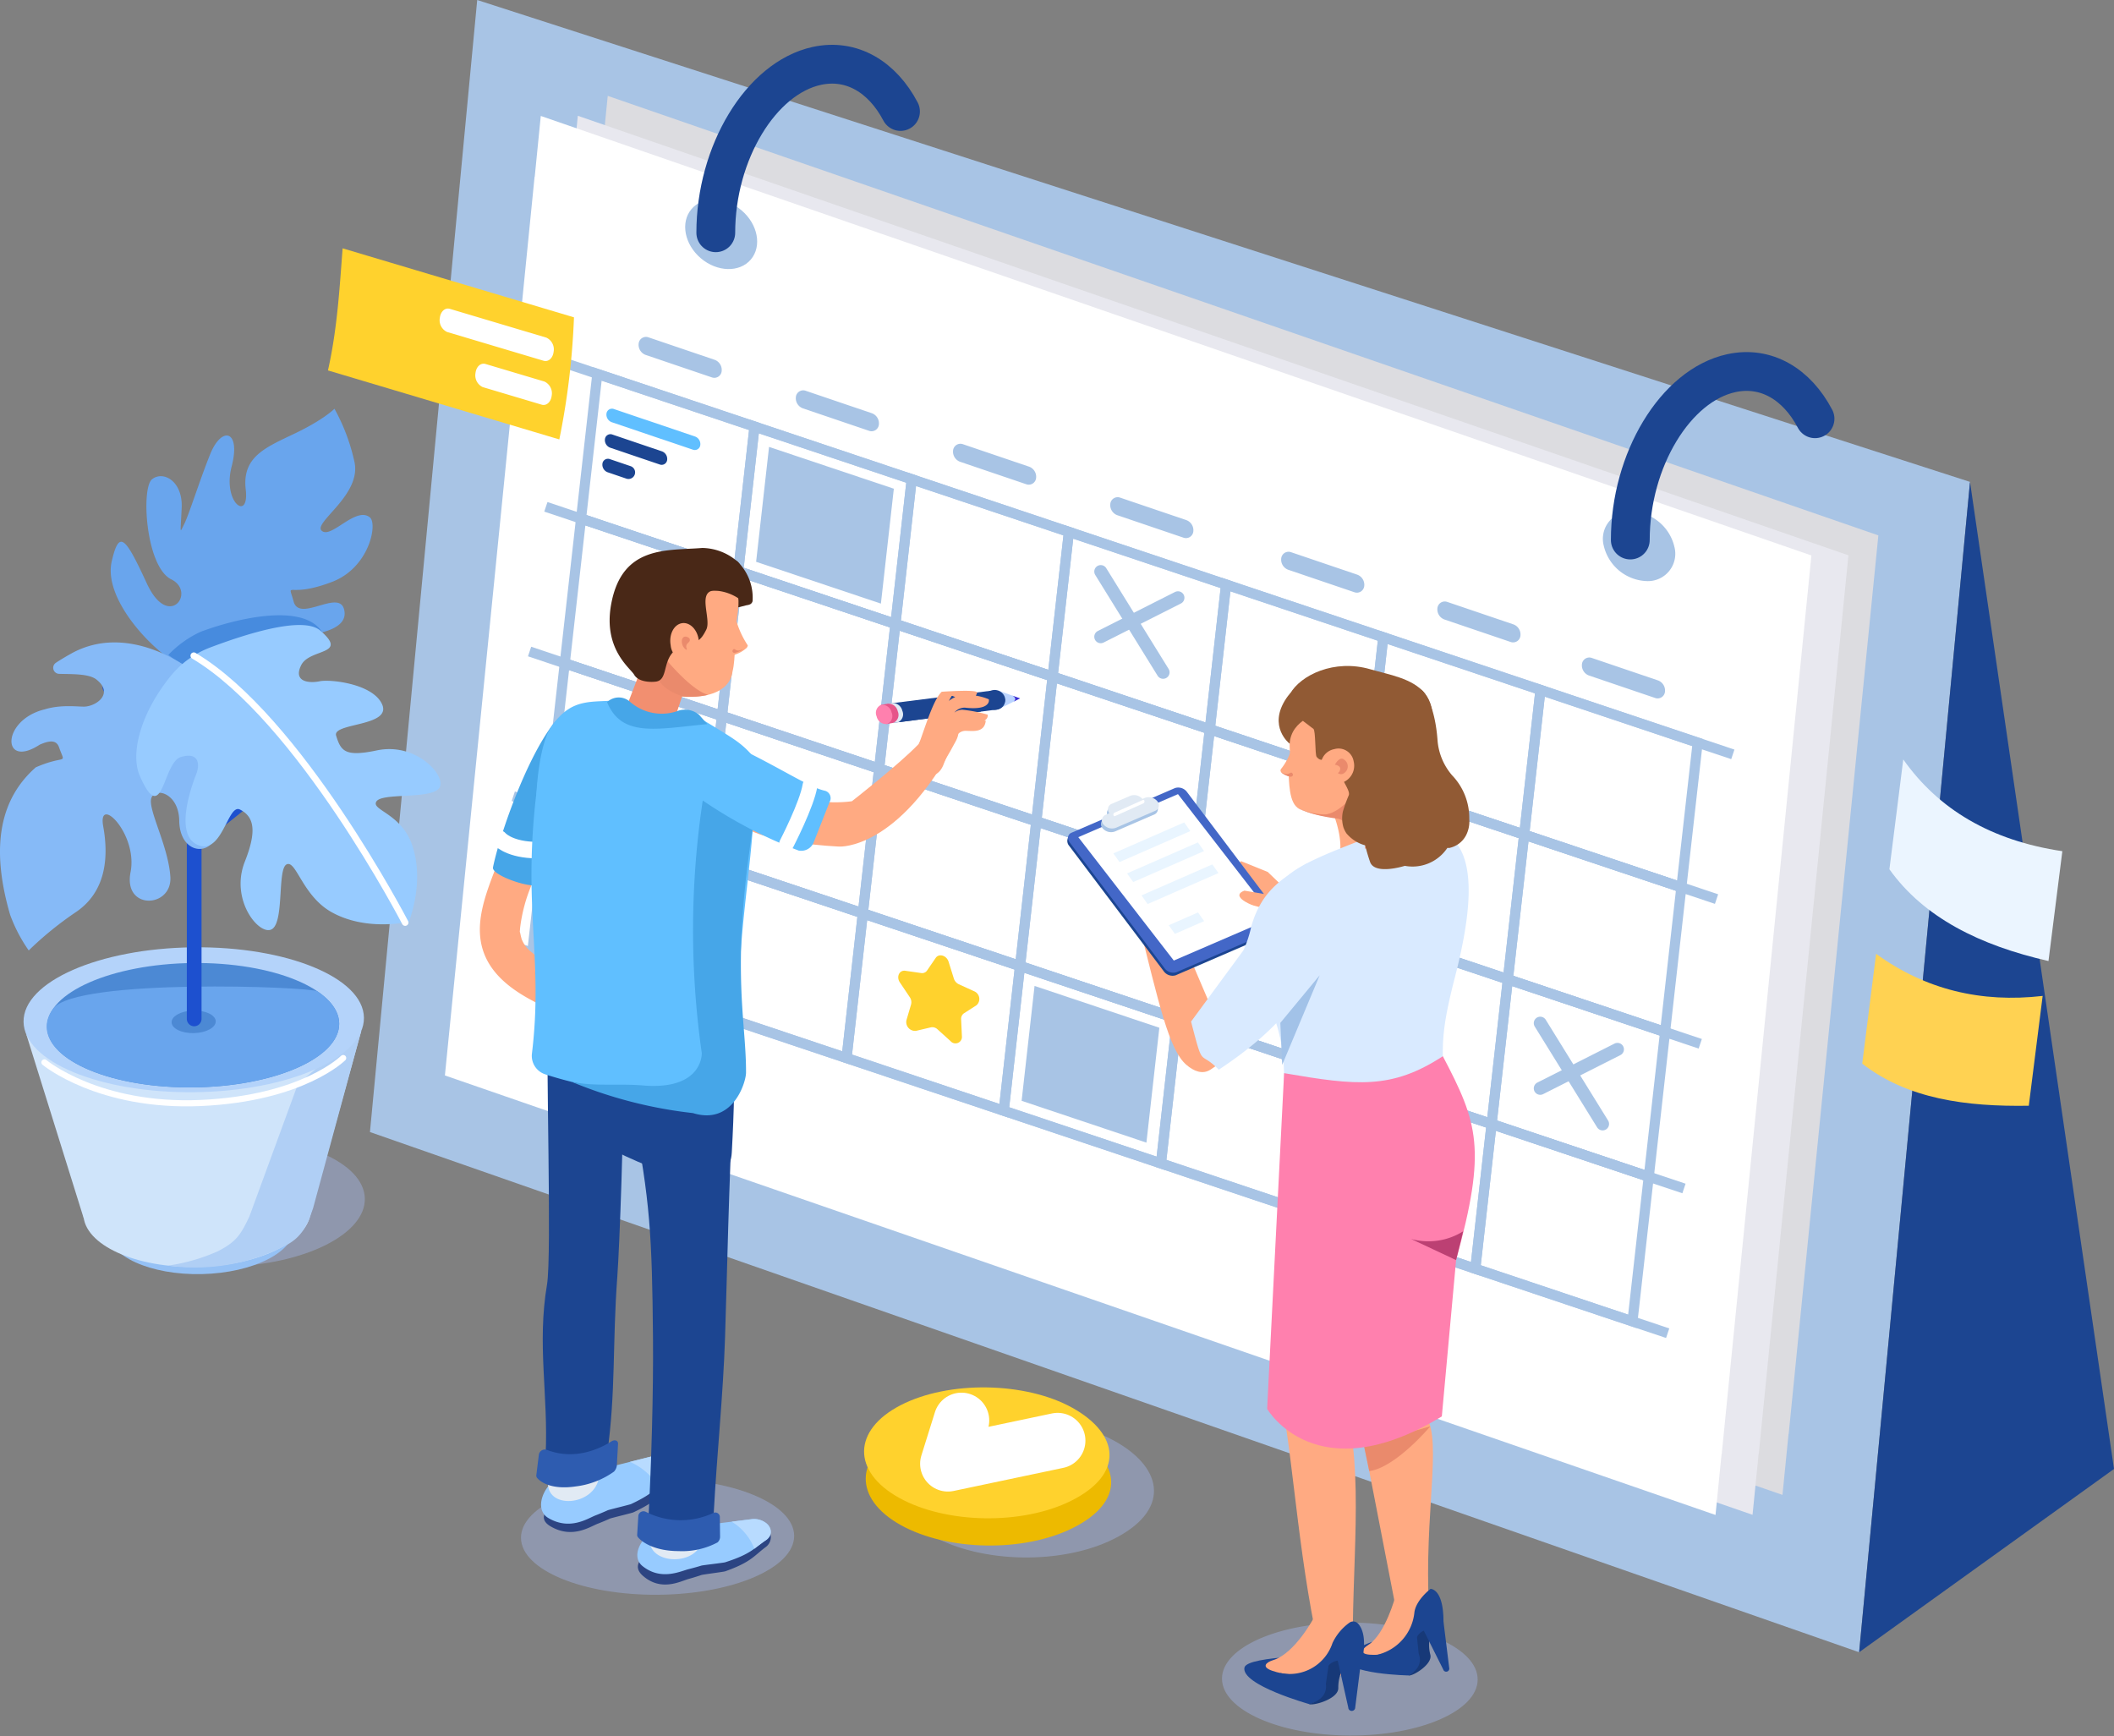 <svg xmlns="http://www.w3.org/2000/svg" width="348.868" height="286.504" viewBox="0 0 348.868 286.504">
  <rect x="0" y="0" width="348.868" height="286.504" fill="#808080" stroke="none"/>
  <g id="Grupo_14192" data-name="Grupo 14192" transform="translate(-609.057 -192.945)">
    <path id="Trazado_24456" data-name="Trazado 24456" d="M998.978,465.613,753.223,379.764l17.7-186.819,246.354,79.527Z" transform="translate(-83.113 0)" fill="#a8c4e5"/>
    <path id="Trazado_24457" data-name="Trazado 24457" d="M1034.036,302.84,824.35,230.305l-1,10.041-.023-.008-14.8,148.313,209.686,72.534,1-10.041.023.008Z" transform="translate(-114.999 -21.539)" fill="#dcdce0"/>
    <path id="Trazado_24458" data-name="Trazado 24458" d="M1022.375,310.6,812.689,238.066l-1,10.041-.023-.008-14.8,148.313,209.686,72.534,1-10.041.023.008Z" transform="translate(-108.276 -26.013)" fill="#e8e8ef"/>
    <path id="Trazado_24459" data-name="Trazado 24459" d="M1007.945,310.66,798.258,238.126l-1,10.041-.023-.008-14.8,148.313,209.686,72.534,1-10.041.023.008Z" transform="translate(-99.957 -26.047)" fill="#fff"/>
    <ellipse id="Elipse_726" data-name="Elipse 726" cx="5.189" cy="6.426" rx="5.189" ry="6.426" transform="translate(719.813 231.406) rotate(-49.675)" fill="#a8c4e5"/>
    <path id="Trazado_24460" data-name="Trazado 24460" d="M1245.526,398.1a4.518,4.518,0,0,1-4.671,5.66,7.551,7.551,0,0,1-6.981-5.817,4.518,4.518,0,0,1,4.671-5.66A7.551,7.551,0,0,1,1245.526,398.1Z" transform="translate(-360.149 -114.922)" fill="#a8c4e5"/>
    <g id="Grupo_14170" data-name="Grupo 14170" transform="translate(691.076 252.705)">
      <line id="Línea_28" data-name="Línea 28" x2="193.193" y2="64.733" transform="translate(10.753)" fill="none" stroke="#a8c4e5" stroke-miterlimit="10" stroke-width="1.666"/>
      <line id="Línea_29" data-name="Línea 29" x2="193.193" y2="64.733" transform="translate(8.065 23.881)" fill="none" stroke="#a8c4e5" stroke-miterlimit="10" stroke-width="1.666"/>
      <line id="Línea_30" data-name="Línea 30" x2="193.193" y2="64.733" transform="translate(5.377 47.761)" fill="none" stroke="#a8c4e5" stroke-miterlimit="10" stroke-width="1.666"/>
      <line id="Línea_31" data-name="Línea 31" x2="193.193" y2="64.733" transform="translate(2.688 71.642)" fill="none" stroke="#a8c4e5" stroke-miterlimit="10" stroke-width="1.666"/>
      <line id="Línea_32" data-name="Línea 32" x2="193.193" y2="64.733" transform="translate(0 95.523)" fill="none" stroke="#a8c4e5" stroke-miterlimit="10" stroke-width="1.666"/>
      <path id="Trazado_24461" data-name="Trazado 24461" d="M861.426,371.224l-25.94-8.692,2.688-23.881,25.94,8.692Z" transform="translate(-821.616 -336.706)" fill="none" stroke="#a8c4e5" stroke-miterlimit="10" stroke-width="1.666"/>
      <path id="Trazado_24462" data-name="Trazado 24462" d="M922.68,391.748l-25.94-8.692,2.688-23.881,25.94,8.692Z" transform="translate(-856.929 -348.539)" fill="none" stroke="#a8c4e5" stroke-miterlimit="10" stroke-width="1.666"/>
      <path id="Trazado_24463" data-name="Trazado 24463" d="M983.934,412.272l-25.94-8.692,2.688-23.881,25.94,8.692Z" transform="translate(-892.242 -360.371)" fill="none" stroke="#a8c4e5" stroke-miterlimit="10" stroke-width="1.666"/>
      <path id="Trazado_24464" data-name="Trazado 24464" d="M1045.188,432.8l-25.94-8.692,2.688-23.881,25.94,8.692Z" transform="translate(-927.556 -372.203)" fill="none" stroke="#a8c4e5" stroke-miterlimit="10" stroke-width="1.666"/>
      <path id="Trazado_24465" data-name="Trazado 24465" d="M1106.441,453.32l-25.94-8.692,2.688-23.881,25.94,8.692Z" transform="translate(-962.87 -384.036)" fill="none" stroke="#a8c4e5" stroke-miterlimit="10" stroke-width="1.666"/>
      <path id="Trazado_24466" data-name="Trazado 24466" d="M1167.695,473.844l-25.94-8.692,2.688-23.881,25.94,8.692Z" transform="translate(-998.183 -395.868)" fill="none" stroke="#a8c4e5" stroke-miterlimit="10" stroke-width="1.666"/>
      <path id="Trazado_24467" data-name="Trazado 24467" d="M1228.949,494.368l-25.94-8.692L1205.7,461.8l25.94,8.692Z" transform="translate(-1033.497 -407.7)" fill="none" stroke="#a8c4e5" stroke-miterlimit="10" stroke-width="1.666"/>
      <path id="Trazado_24468" data-name="Trazado 24468" d="M855.079,427.614l-25.94-8.692,2.688-23.881,25.94,8.692Z" transform="translate(-817.956 -369.216)" fill="none" stroke="#a8c4e5" stroke-miterlimit="10" stroke-width="1.666"/>
      <path id="Trazado_24469" data-name="Trazado 24469" d="M916.332,448.138l-25.94-8.692,2.688-23.881,25.94,8.692Z" transform="translate(-853.269 -381.048)" fill="none" stroke="#a8c4e5" stroke-miterlimit="10" stroke-width="1.666"/>
      <path id="Trazado_24470" data-name="Trazado 24470" d="M977.586,468.662l-25.94-8.692,2.688-23.881,25.94,8.692Z" transform="translate(-888.583 -392.881)" fill="none" stroke="#a8c4e5" stroke-miterlimit="10" stroke-width="1.666"/>
      <path id="Trazado_24471" data-name="Trazado 24471" d="M1038.839,489.186l-25.94-8.692,2.688-23.881,25.94,8.692Z" transform="translate(-923.896 -404.713)" fill="none" stroke="#a8c4e5" stroke-miterlimit="10" stroke-width="1.666"/>
      <path id="Trazado_24472" data-name="Trazado 24472" d="M1100.093,509.711l-25.94-8.692,2.688-23.881,25.94,8.692Z" transform="translate(-959.21 -416.546)" fill="none" stroke="#a8c4e5" stroke-miterlimit="10" stroke-width="1.666"/>
      <path id="Trazado_24473" data-name="Trazado 24473" d="M1161.347,530.235l-25.94-8.692,2.688-23.881,25.94,8.692Z" transform="translate(-994.523 -428.378)" fill="none" stroke="#a8c4e5" stroke-miterlimit="10" stroke-width="1.666"/>
      <path id="Trazado_24474" data-name="Trazado 24474" d="M1222.6,550.759l-25.94-8.692,2.688-23.881,25.94,8.692Z" transform="translate(-1029.837 -440.21)" fill="none" stroke="#a8c4e5" stroke-miterlimit="10" stroke-width="1.666"/>
      <path id="Trazado_24475" data-name="Trazado 24475" d="M848.731,484l-25.94-8.692,2.688-23.881,25.94,8.692Z" transform="translate(-814.296 -401.726)" fill="none" stroke="#a8c4e5" stroke-miterlimit="10" stroke-width="1.666"/>
      <path id="Trazado_24476" data-name="Trazado 24476" d="M909.984,504.529l-25.94-8.692,2.688-23.881,25.94,8.692Z" transform="translate(-849.61 -413.558)" fill="none" stroke="#a8c4e5" stroke-miterlimit="10" stroke-width="1.666"/>
      <path id="Trazado_24477" data-name="Trazado 24477" d="M971.238,525.053l-25.94-8.692,2.688-23.881,25.94,8.692Z" transform="translate(-884.923 -425.39)" fill="none" stroke="#a8c4e5" stroke-miterlimit="10" stroke-width="1.666"/>
      <path id="Trazado_24478" data-name="Trazado 24478" d="M1032.492,545.577l-25.94-8.692L1009.24,513l25.94,8.692Z" transform="translate(-920.237 -437.223)" fill="none" stroke="#a8c4e5" stroke-miterlimit="10" stroke-width="1.666"/>
      <path id="Trazado_24479" data-name="Trazado 24479" d="M1093.745,566.1l-25.94-8.692,2.688-23.881,25.94,8.692Z" transform="translate(-955.55 -449.055)" fill="none" stroke="#a8c4e5" stroke-miterlimit="10" stroke-width="1.666"/>
      <path id="Trazado_24480" data-name="Trazado 24480" d="M1155,586.625l-25.94-8.692,2.688-23.881,25.94,8.692Z" transform="translate(-990.864 -460.888)" fill="none" stroke="#a8c4e5" stroke-miterlimit="10" stroke-width="1.666"/>
      <path id="Trazado_24481" data-name="Trazado 24481" d="M1216.253,607.149l-25.94-8.692L1193,574.577l25.94,8.692Z" transform="translate(-1026.177 -472.72)" fill="none" stroke="#a8c4e5" stroke-miterlimit="10" stroke-width="1.666"/>
      <path id="Trazado_24482" data-name="Trazado 24482" d="M842.383,540.395l-25.94-8.692,2.688-23.881,25.94,8.692Z" transform="translate(-810.636 -434.235)" fill="none" stroke="#a8c4e5" stroke-miterlimit="10" stroke-width="1.666"/>
      <path id="Trazado_24483" data-name="Trazado 24483" d="M903.636,560.919l-25.94-8.692,2.688-23.881,25.94,8.692Z" transform="translate(-845.95 -446.068)" fill="none" stroke="#a8c4e5" stroke-miterlimit="10" stroke-width="1.666"/>
      <path id="Trazado_24484" data-name="Trazado 24484" d="M964.89,581.443l-25.94-8.692,2.688-23.881,25.94,8.692Z" transform="translate(-881.264 -457.9)" fill="none" stroke="#a8c4e5" stroke-miterlimit="10" stroke-width="1.666"/>
      <path id="Trazado_24485" data-name="Trazado 24485" d="M1026.144,601.967l-25.94-8.692,2.688-23.881,25.94,8.692Z" transform="translate(-916.577 -469.733)" fill="none" stroke="#a8c4e5" stroke-miterlimit="10" stroke-width="1.666"/>
      <path id="Trazado_24486" data-name="Trazado 24486" d="M1087.4,622.491l-25.94-8.692,2.688-23.881,25.94,8.692Z" transform="translate(-951.891 -481.565)" fill="none" stroke="#a8c4e5" stroke-miterlimit="10" stroke-width="1.666"/>
      <path id="Trazado_24487" data-name="Trazado 24487" d="M1148.651,643.015l-25.94-8.692,2.688-23.881,25.94,8.692Z" transform="translate(-987.204 -493.397)" fill="none" stroke="#a8c4e5" stroke-miterlimit="10" stroke-width="1.666"/>
      <path id="Trazado_24488" data-name="Trazado 24488" d="M1209.9,663.539l-25.94-8.692,2.688-23.881,25.94,8.692Z" transform="translate(-1022.518 -505.23)" fill="none" stroke="#a8c4e5" stroke-miterlimit="10" stroke-width="1.666"/>
    </g>
    <path id="Trazado_24489" data-name="Trazado 24489" d="M1027.764,603.009l-20.594-6.9,2.134-18.959,20.594,6.9Z" transform="translate(-229.517 -221.498)" fill="#a8c4e5"/>
    <path id="Trazado_24490" data-name="Trazado 24490" d="M924.3,392.961l-20.594-6.9L905.84,367.1l20.594,6.9Z" transform="translate(-169.869 -100.403)" fill="#a8c4e5"/>
    <path id="Trazado_24491" data-name="Trazado 24491" d="M869.963,330.915l-10.9-3.7a1.782,1.782,0,0,1-1.146-1.918h0a1.219,1.219,0,0,1,1.643-.972l10.9,3.7a1.782,1.782,0,0,1,1.146,1.918h0A1.219,1.219,0,0,1,869.963,330.915Z" transform="translate(-143.459 -75.7)" fill="#a8c4e5"/>
    <path id="Trazado_24492" data-name="Trazado 24492" d="M853.809,367.148l-8.171-2.771a1.336,1.336,0,0,1-.859-1.438h0a.914.914,0,0,1,1.232-.729l8.171,2.771a1.335,1.335,0,0,1,.859,1.438h0A.914.914,0,0,1,853.809,367.148Z" transform="translate(-135.887 -97.551)" fill="#1c4591"/>
    <path id="Trazado_24493" data-name="Trazado 24493" d="M860,356.8l-8.171-2.771c-.023-.008-.045-.01-.068-.016l-5.147-1.746a.914.914,0,0,0-1.232.729,1.335,1.335,0,0,0,.859,1.438l8.171,2.772c.023.008.045.009.068.016l5.147,1.746a.914.914,0,0,0,1.232-.729A1.337,1.337,0,0,0,860,356.8Z" transform="translate(-136.237 -91.817)" fill="#60bfff"/>
    <path id="Trazado_24494" data-name="Trazado 24494" d="M931.228,351.737l-10.9-3.7a1.782,1.782,0,0,1-1.146-1.918h0a1.219,1.219,0,0,1,1.643-.972l10.9,3.7a1.783,1.783,0,0,1,1.146,1.918h0A1.219,1.219,0,0,1,931.228,351.737Z" transform="translate(-178.779 -87.704)" fill="#a8c4e5"/>
    <path id="Trazado_24495" data-name="Trazado 24495" d="M992.493,372.559l-10.9-3.7a1.782,1.782,0,0,1-1.146-1.918h0a1.219,1.219,0,0,1,1.643-.972l10.9,3.7a1.782,1.782,0,0,1,1.146,1.918h0A1.219,1.219,0,0,1,992.493,372.559Z" transform="translate(-214.099 -99.709)" fill="#a8c4e5"/>
    <path id="Trazado_24496" data-name="Trazado 24496" d="M1053.759,393.381l-10.9-3.7a1.782,1.782,0,0,1-1.146-1.918h0a1.219,1.219,0,0,1,1.643-.972l10.9,3.7a1.783,1.783,0,0,1,1.146,1.918h0A1.22,1.22,0,0,1,1053.759,393.381Z" transform="translate(-249.419 -111.713)" fill="#a8c4e5"/>
    <path id="Trazado_24497" data-name="Trazado 24497" d="M1120.365,414.642l-10.9-3.7a1.782,1.782,0,0,1-1.146-1.918h0a1.219,1.219,0,0,1,1.643-.972l10.9,3.7a1.782,1.782,0,0,1,1.146,1.918h0A1.219,1.219,0,0,1,1120.365,414.642Z" transform="translate(-287.819 -123.97)" fill="#a8c4e5"/>
    <path id="Trazado_24498" data-name="Trazado 24498" d="M1181.233,434.018l-10.9-3.7a1.781,1.781,0,0,1-1.146-1.918h0a1.219,1.219,0,0,1,1.643-.972l10.9,3.7a1.782,1.782,0,0,1,1.146,1.918h0A1.219,1.219,0,0,1,1181.233,434.018Z" transform="translate(-322.91 -135.14)" fill="#a8c4e5"/>
    <path id="Trazado_24499" data-name="Trazado 24499" d="M1237.553,455.847l-10.9-3.7a1.783,1.783,0,0,1-1.146-1.918h0a1.219,1.219,0,0,1,1.643-.972l10.9,3.7a1.782,1.782,0,0,1,1.146,1.918h0A1.219,1.219,0,0,1,1237.553,455.847Z" transform="translate(-355.379 -147.725)" fill="#a8c4e5"/>
    <path id="Trazado_24500" data-name="Trazado 24500" d="M967.393,566.291l.866,2.767a1.554,1.554,0,0,0,.815.943l2.521,1.152a1.381,1.381,0,0,1,.412,2.308l-2.076,1.336a1.1,1.1,0,0,0-.469.995l.128,2.8a1.066,1.066,0,0,1-1.874.794l-2.149-1.942a1.246,1.246,0,0,0-1.1-.329l-2.442.576a1.456,1.456,0,0,1-1.571-1.818l.748-2.536a1.45,1.45,0,0,0-.214-1.2l-1.638-2.441c-.621-.926-.087-2.059.9-1.917l2.612.374a.983.983,0,0,0,.973-.412l1.43-2.084C965.806,564.866,967.064,565.241,967.393,566.291Z" transform="translate(-201.792 -214.628)" fill="#ffd22d"/>
    <path id="Trazado_24501" data-name="Trazado 24501" d="M849.169,373.763a1.1,1.1,0,0,0-.727-.82l-3.412-1.157a.914.914,0,0,0-1.232.729,1.335,1.335,0,0,0,.859,1.438L847.73,375a1.093,1.093,0,0,0,1.439-1.232Z" transform="translate(-135.321 -103.071)" fill="#1c4591"/>
    <path id="Trazado_24502" data-name="Trazado 24502" d="M846.075,473.836l-10.9-3.7a1.782,1.782,0,0,1-1.146-1.918h0a1.219,1.219,0,0,1,1.643-.972l10.9,3.7a1.781,1.781,0,0,1,1.146,1.918h0A1.219,1.219,0,0,1,846.075,473.836Z" transform="translate(-129.687 -158.096)" fill="#45446c"/>
    <path id="Trazado_24503" data-name="Trazado 24503" d="M839.887,482.66a1.464,1.464,0,0,0-.97-1.094l-4.552-1.544a1.219,1.219,0,0,0-1.643.972,1.782,1.782,0,0,0,1.146,1.918l4.1,1.39a1.457,1.457,0,0,0,1.92-1.643Z" transform="translate(-128.933 -165.46)" fill="#45446c"/>
    <path id="Trazado_24504" data-name="Trazado 24504" d="M1035.134,422.773l6.13,10.829,4.116-4.747" transform="translate(-245.638 -132.498)" fill="none" stroke="#fff" stroke-miterlimit="10" stroke-width="3.212"/>
    <path id="Trazado_24505" data-name="Trazado 24505" d="M1333.536,573.876l42.061-30.244-23.764-162.9Z" transform="translate(-417.671 -108.264)" fill="#1c4591"/>
    <g id="Grupo_14173" data-name="Grupo 14173" transform="translate(785.19 302.847)">
      <path id="Trazado_24506" data-name="Trazado 24506" d="M1074.545,549.368l-9.877,14.861h0l-4.187-9.81-7.936-4.63c3.428,13.547,5.062,21.308,7.983,23.8,1.2,1.034,2.663,1.654,3.991.767,3.3-2.2,9.1-6.166,10.075-7.389,4.83-6.065,9.987-11.28,9.987-11.28l-9.374-7.313Z" transform="translate(-1040.866 -507.755)" fill="#ffaa82" fill-rule="evenodd"/>
      <g id="Grupo_14172" data-name="Grupo 14172" transform="translate(0 20.049)">
        <path id="Trazado_24507" data-name="Trazado 24507" d="M1095.806,536.84h0c1.228-1.02,2.519-3.576,1.765-4.783l-1.83-1.757-4.4-1.782c-1.228,1.019-1.217,4.657-.463,5.864l1.324,2.118A2.352,2.352,0,0,0,1095.806,536.84Z" transform="translate(-1062.664 -516.357)" fill="#ffaa82"/>
        <g id="Grupo_14171" data-name="Grupo 14171">
          <path id="Trazado_24508" data-name="Trazado 24508" d="M1025.269,508.637a.951.951,0,0,1,.242-.15l17.11-7.389a1.784,1.784,0,0,1,1.977.664l15.622,20.712a1.661,1.661,0,0,1,.137.216l.267.284-.17.633a.873.873,0,0,1-.485.493l-17.11,7.389a1.783,1.783,0,0,1-1.977-.664l-15.622-20.712a1.258,1.258,0,0,1-.277-.983l.127-.507Z" transform="translate(-1024.966 -500.493)" fill="#1c4591"/>
          <path id="Trazado_24509" data-name="Trazado 24509" d="M1043.166,530.289l17.11-7.388c.615-.266.727-.993.25-1.625L1044.9,500.563a1.784,1.784,0,0,0-1.977-.664l-17.11,7.388c-.615.266-.727.993-.25,1.625l15.622,20.712A1.782,1.782,0,0,0,1043.166,530.289Z" transform="translate(-1025.142 -499.802)" fill="#4367c7"/>
          <path id="Trazado_24510" data-name="Trazado 24510" d="M1045.011,529.875l16.45-7.1L1045.7,502.412l-16.45,7.1Z" transform="translate(-1027.434 -501.307)" fill="#fff"/>
          <path id="Trazado_24511" data-name="Trazado 24511" d="M1038.344,509.067h0a1.846,1.846,0,0,0,2.083.536l6.388-2.758a1,1,0,0,0,.416-1.616h0a1.847,1.847,0,0,0-2.083-.537l-.378.163a1.774,1.774,0,0,0-2-.516l-3.046,1.315a.964.964,0,0,0-.4,1.552h0l-.562.243A1,1,0,0,0,1038.344,509.067Z" transform="translate(-1032.533 -502.347)" fill="#a8c4e5" style="mix-blend-mode: multiply;isolation: isolate"/>
          <path id="Trazado_24512" data-name="Trazado 24512" d="M1038.715,507.626h0a1.846,1.846,0,0,0,2.083.537l6.388-2.759a1,1,0,0,0,.416-1.616h0a1.847,1.847,0,0,0-2.083-.537l-.378.163a1.773,1.773,0,0,0-2-.515l-3.046,1.315a.965.965,0,0,0-.4,1.552h0l-.562.243A1,1,0,0,0,1038.715,507.626Z" transform="translate(-1032.747 -501.517)" fill="#e1eaf4"/>
          <path id="Trazado_24513" data-name="Trazado 24513" d="M1043.191,507.321l4.686-2.1a.359.359,0,0,0,.133-.491h0a.175.175,0,0,0-.225-.064l-4.686,2.1a.359.359,0,0,0-.133.491h0A.176.176,0,0,0,1043.191,507.321Z" transform="translate(-1035.315 -502.596)" fill="#fff"/>
        </g>
        <path id="Trazado_24514" data-name="Trazado 24514" d="M1092.847,540.017l4.578.773,2.292,1.118-.451,1.714s-3.937-.849-4.863-1.132S1090.62,540.841,1092.847,540.017Z" transform="translate(-1063.622 -522.987)" fill="#ffaa82"/>
        <path id="Trazado_24515" data-name="Trazado 24515" d="M1043.929,519.97l11.691-5.114-1.013-1.43-11.692,5.114Z" transform="translate(-1035.315 -507.656)" fill="#e9f5ff"/>
        <path id="Trazado_24516" data-name="Trazado 24516" d="M1049.272,527.76l11.691-5.114-1.013-1.43-11.691,5.114Z" transform="translate(-1038.395 -512.147)" fill="#e9f5ff"/>
        <path id="Trazado_24517" data-name="Trazado 24517" d="M1054.891,536.335l11.692-5.114-1.013-1.43-11.691,5.114Z" transform="translate(-1041.634 -517.091)" fill="#e9f5ff"/>
        <path id="Trazado_24518" data-name="Trazado 24518" d="M1064.5,550.623l4.828-2.112,1.013,1.43-4.828,2.112Z" transform="translate(-1047.758 -527.884)" fill="#e9f5ff"/>
      </g>
      <ellipse id="Elipse_727" data-name="Elipse 727" cx="9.323" cy="21.096" rx="9.323" ry="21.096" transform="translate(25.491 176.422) rotate(-89.755)" fill="#a7bcf5" opacity="0.39" style="mix-blend-mode: multiply;isolation: isolate"/>
      <path id="Trazado_24519" data-name="Trazado 24519" d="M1137.181,713.88c.094,3.98,4.828,3.279,5.142.276-1.273-16.115,1.713-28.349-.155-33.509l4.618-46.822-22.1-2.179,6.865,53.2Z" transform="translate(-1082.455 -555.763)" fill="#ffaa82"/>
      <path id="Trazado_24520" data-name="Trazado 24520" d="M1146.539,828.313l.49,2.758c.444,1.514-3.261,3.9-3.261,3.9s-10.474-.179-10.607-2.845c-.093-1.868,12.192-5.152,12.192-5.152Z" transform="translate(-1087.341 -668.374)" fill="#1c4591"/>
      <path id="Trazado_24521" data-name="Trazado 24521" d="M1145.489,814.985s-1.649,6.256-4.5,8.046c-.944.593-1.531,1.466.265,1.6,3.538.26,6.855-1.377,7.651-4.166l.83-.993Z" transform="translate(-1091.339 -661.461)" fill="#ffaa82"/>
      <path id="Trazado_24522" data-name="Trazado 24522" d="M1154.435,812.124s2.459-.144,2.107,6.7a9.468,9.468,0,0,1-.328,1.633c-3.547-2.109-2.589.435-2.589.435-3.338.834-6.66,2.878-8.058,2.119a8.014,8.014,0,0,0,6.214-7.061C1152.092,813.885,1154.435,812.124,1154.435,812.124Z" transform="translate(-1094.494 -659.811)" fill="#1c4591"/>
      <path id="Trazado_24523" data-name="Trazado 24523" d="M1159.723,831.967l-.288-2.731c.533-1.3,2.713-1.674,2.326-.728a6.232,6.232,0,0,0-.122,3.6c.42,1.536-2.682,3.44-3.482,3.45C1157.759,835.557,1160.7,834.491,1159.723,831.967Z" transform="translate(-1101.73 -668.952)" fill="#173978"/>
      <path id="Trazado_24524" data-name="Trazado 24524" d="M1166.228,819.494l1.15,9.3a.51.51,0,0,1-1,.149l-3.632-7.251a1.178,1.178,0,0,1-.019-.908l.831-2.078C1163.952,817.712,1165.957,818.434,1166.228,819.494Z" transform="translate(-1104.338 -663.333)" fill="#1c4591"/>
      <path id="Trazado_24525" data-name="Trazado 24525" d="M1113.7,715.715c1.18,3.266,4.978,2.222,5.052-.4-.347-15.248,1.978-31.105-1.359-42.489-4.542-15.492,5.365-30.088,10.791-44.932l-18.241-4.326c-2.045,21.021-6.2,32.636-2.752,50.215C1108.915,682.571,1109.972,700.539,1113.7,715.715Z" transform="translate(-1071.608 -551.105)" fill="#ffaa82"/>
      <path id="Trazado_24526" data-name="Trazado 24526" d="M1109.563,839.763l-.221,3.078c.07,1.74-4.614,3.233-4.614,3.233s-11.343-3.169-10.759-6.049c.409-2.017,14.669-2.024,14.669-2.024Z" transform="translate(-1064.735 -674.73)" fill="#1c4591"/>
      <path id="Trazado_24527" data-name="Trazado 24527" d="M1110.268,823.175s-3.154,5.967-6.74,7.064c-1.188.363-2.066,1.126-.148,1.778,3.777,1.283,7.831.482,9.46-2.264l1.174-.823Z" transform="translate(-1069.527 -666.182)" fill="#ffaa82"/>
      <path id="Trazado_24528" data-name="Trazado 24528" d="M1119.315,825.021a1.076,1.076,0,0,1,1.4.113c.777.807,1.654,2.781.368,7.49a10.2,10.2,0,0,1-.743,1.675c-3.4-3.139-2.942-.169-2.942-.169-3.857.076-8.169.34-9.525-.82a7.448,7.448,0,0,0,8.66-4.948A8.664,8.664,0,0,1,1119.315,825.021Z" transform="translate(-1072.764 -667.127)" fill="#1c4591"/>
      <path id="Trazado_24529" data-name="Trazado 24529" d="M1122.037,843.851l.433-2.992c.935-1.235,3.409-1.012,2.729-.115a6.71,6.71,0,0,0-1.116,3.8c.037,1.756-3.858,2.9-4.73,2.686C1118.919,847.119,1122.4,846.818,1122.037,843.851Z" transform="translate(-1079.36 -675.883)" fill="#173978"/>
      <path id="Trazado_24530" data-name="Trazado 24530" d="M1134.171,831.847l-1.291,10.239a.574.574,0,0,1-1.132-.128l-1.968-8.76a1.271,1.271,0,0,1,.227-.973l1.472-1.979C1132.182,829.3,1134.165,830.64,1134.171,831.847Z" transform="translate(-1085.381 -670.075)" fill="#1c4591"/>
      <path id="Trazado_24531" data-name="Trazado 24531" d="M1151.485,748.787s-5.7,6.8-10.07,7.386l-.9-4.281Z" transform="translate(-1091.584 -623.297)" fill="#ea8a6c"/>
      <path id="Trazado_24532" data-name="Trazado 24532" d="M1156.756,653.518a1.8,1.8,0,0,1-1.183-.427,1.559,1.559,0,0,1-.559-1.057c-.091-1.158-.215-2.748-.3-3.883a1.36,1.36,0,0,1,1.414-1.429l1.92-.022a2.139,2.139,0,0,1,2.19,1.866c.081,1.024.179,2.278.256,3.262a1.488,1.488,0,0,1-.43,1.17,1.739,1.739,0,0,1-1.22.5l-2.084.024Z" transform="translate(-1099.762 -564.442)" fill="#ffc2b0" fill-rule="evenodd"/>
      <path id="Trazado_24533" data-name="Trazado 24533" d="M1111.406,469.3c.014.227-.343,1.1-.318,1.441.151,2.03.027,5.844,1.846,6.644,3.734,1.642,6.458,1.383,9.689,1.274,1.285-.044,2.258-1.055,3.139-1.866,4.246-3.913,6.4-6.861,4.443-13.167s-7.337-11.064-11.544-7.76C1114.089,459.454,1110.653,456.87,1111.406,469.3Z" transform="translate(-1074.616 -453.801)" fill="#ffaa82"/>
      <path id="Trazado_24534" data-name="Trazado 24534" d="M1134.036,511.613l.723-.127a4.037,4.037,0,0,0,3.406-4.913l-3.208-12.824a4.8,4.8,0,0,0-5.475-3.358l-.723.127c-2.442.428-4.33,2.534-3.761,4.809,2.453,4.73,3.722,9.806,1.493,12.767C1127.06,510.369,1131.594,512.041,1134.036,511.613Z" transform="translate(-1082.577 -474.287)" fill="#ffaa82"/>
      <path id="Trazado_24535" data-name="Trazado 24535" d="M1136.63,572.159c-.82-5.828-3.636-7.582-4.354-16.209-.436-5.247-.03-8.485,1.672-15.264,3.8-14.467,3.837-24.606-4.868-25.416l-3.595.559a24.938,24.938,0,0,0-5.054.927c-17.027,6.429-16.348,7.209-16.123,16.394-.651,10.442-1.6,9.728-.4,12.573,1.474,3.48,2.472,8.25,1.834,15.828C1108.592,572.241,1132.425,579.267,1136.63,572.159Z" transform="translate(-1070.146 -488.672)" fill="#d9eaff"/>
      <path id="Trazado_24536" data-name="Trazado 24536" d="M1122.928,502.613c3.932-1.98,3.9-4.113.8-6.364,1.06,3.4-1.968,8.114-9.286,4.845,0,0,2.272,1.365,7.551,1.908A1.028,1.028,0,0,0,1122.928,502.613Z" transform="translate(-1076.552 -477.705)" fill="#ea8a6c"/>
      <path id="Trazado_24537" data-name="Trazado 24537" d="M1105.639,607.336l-2.8,55.4s8.023,13.892,28.829,1.245l2.355-25.792c5.052-18.37,3.612-22.594-2.187-33.647C1123.385,610.046,1117.637,609.4,1105.639,607.336Z" transform="translate(-1069.86 -540.136)" fill="#ff80ae"/>
      <path id="Trazado_24538" data-name="Trazado 24538" d="M1167.54,672.776a10.8,10.8,0,0,1-8.583,1.266l7.418,3.484Z" transform="translate(-1102.214 -579.475)" fill="#bc4073"/>
      <path id="Trazado_24539" data-name="Trazado 24539" d="M1126.765,498.311s6.15,2.326,5.655,5.549l6-1.125-4.2-13.4s-3.885,7.959-8.09,8.863Z" transform="translate(-1083.288 -473.717)" fill="#ea8a6c"/>
      <path id="Trazado_24540" data-name="Trazado 24540" d="M1130.29,472.605s.715,1.32-3.633,1.858c-5.361.664-3.56-4.816-9.438-6.609-.471-.144-1.1.548-1.869-.393-.282-.344-.143-4.325-.528-4.616-4.922-3.719-4.965-3.826-3.867-5.78,1.737-3.09,7.305-5.8,13.275-4.053C1130.231,454.772,1140.2,455.393,1130.29,472.605Z" transform="translate(-1074.204 -452.461)" fill="#915a34"/>
      <path id="Trazado_24541" data-name="Trazado 24541" d="M1108.128,488.406c-.282.493.354.833.955,1.082a1.631,1.631,0,0,0,.908.163.651.651,0,0,0,.49-.515c.156-.582.654-1.8-.337-2.167-.407-.152-.287-1.92-.354-1.645A9.672,9.672,0,0,1,1108.128,488.406Z" transform="translate(-1072.87 -471.39)" fill="#ffaa82"/>
      <path id="Trazado_24542" data-name="Trazado 24542" d="M1108.225,493.815a3.367,3.367,0,0,0,1.653.778s.563-.161.222-.584S1109.586,494.638,1108.225,493.815Z" transform="translate(-1072.966 -476.302)" fill="#ea8a6c"/>
      <path id="Trazado_24543" data-name="Trazado 24543" d="M1107.981,580.85l6.5-7.856-6.193,14.789Z" transform="translate(-1072.825 -521.95)" fill="#a2c2e8"/>
      <path id="Trazado_24544" data-name="Trazado 24544" d="M1114.24,465.3s-4.86.975-5.089,5.082c0,0-3.695-2.828-.556-7.5S1114.24,465.3,1114.24,465.3Z" transform="translate(-1072.451 -457.548)" fill="#915a34"/>
      <path id="Trazado_24545" data-name="Trazado 24545" d="M1132.029,480.79a24.473,24.473,0,0,1,.978-2.7c.269-.847-1.417-2.7-1.2-3.56-.259-1.38,1.251-1.183,1.251-1.183l3.479-2.379.755,4.992-.736-7.206,2.5-.9a2.663,2.663,0,0,1,.053-.825,9.046,9.046,0,0,0,.252-2.134c.016-1.15-.405-6.912,5.477-4.27.841.377,2.41,3.124,2.8,8.3a10.055,10.055,0,0,0,2.415,5.9,10.153,10.153,0,0,1,2.83,7.194,5.03,5.03,0,0,1-.529,2.7,4.058,4.058,0,0,1-2.813,2.1.589.589,0,0,1-.223-.041l-.12.125a6.9,6.9,0,0,1-6.95,2.858s-4.965,1.585-5.74-.657c-.185-.533-.5-1.5-.8-2.725a6.108,6.108,0,0,1-3.117-2.009,4.684,4.684,0,0,1-.475-.964A5.32,5.32,0,0,1,1132.029,480.79Z" transform="translate(-1086.547 -456.774)" fill="#915a34"/>
      <path id="Trazado_24546" data-name="Trazado 24546" d="M1092.307,529.389c-3.32,2.148-7.43,4.032-9.2,10.53a18.981,18.981,0,0,1-1.26,3.81L1073.2,555.5c2.1,8.073,1.235,4.558,4.574,7.938,10.12-6.7,13.729-12.135,19.4-21.279Z" transform="translate(-1052.774 -496.811)" fill="#d9eaff"/>
      <path id="Trazado_24547" data-name="Trazado 24547" d="M1123.87,488.2c.477,1.533,1.421,2.551,3.063,2.176a2.968,2.968,0,0,0,2.233-3.637,2.525,2.525,0,0,0-3.185-1.993A2.716,2.716,0,0,0,1123.87,488.2Z" transform="translate(-1081.914 -471.021)" fill="#ffaa82"/>
      <path id="Trazado_24548" data-name="Trazado 24548" d="M1129.248,489.582s.937.135.876.7-.4.66-.4.66a.826.826,0,0,0,1.121-.029,1.324,1.324,0,0,0-.068-2.162C1130.014,488.1,1129.248,489.582,1129.248,489.582Z" transform="translate(-1085.086 -473.288)" fill="#ea8a6c"/>
    </g>
    <g id="Grupo_14185" data-name="Grupo 14185" transform="translate(688.248 283.374)">
      <g id="Grupo_14174" data-name="Grupo 14174" transform="translate(65.387 23.439)">
        <path id="Trazado_24549" data-name="Trazado 24549" d="M998,465.144l3.607-1.814-3.64-1.3Z" transform="translate(-977.845 -461.945)" fill="#bad4ff"/>
        <path id="Trazado_24550" data-name="Trazado 24550" d="M1003.789,465.019l1.06-.534-1.258-.448C1004.144,464.349,1004.184,464.677,1003.789,465.019Z" transform="translate(-981.088 -463.1)" fill="#3b2ad1"/>
        <path id="Trazado_24551" data-name="Trazado 24551" d="M995.981,462.949a1.6,1.6,0,0,1-1.065,2.075,1.776,1.776,0,0,1-2.2-1.04,1.6,1.6,0,0,1,1.065-2.075A1.776,1.776,0,0,1,995.981,462.949Z" transform="translate(-974.762 -461.825)" fill="#1c4591"/>
        <path id="Trazado_24552" data-name="Trazado 24552" d="M971.938,462.127l-16.993,2.145,1.033,3.141,14.33-1.854Z" transform="translate(-953.043 -461.999)" fill="#1c4591"/>
        <path id="Trazado_24553" data-name="Trazado 24553" d="M975.664,465.513a1.788,1.788,0,0,1-.419.078l0,.007-15.129,1.84-.493,1.69,15.822-2.047,0-.007a1.782,1.782,0,0,0,.419-.078,1.614,1.614,0,0,0,1.153-1.7Z" transform="translate(-955.74 -463.825)" fill="#1c4591"/>
        <path id="Trazado_24554" data-name="Trazado 24554" d="M955.487,466.9h0l-1,.138.186.55a1.848,1.848,0,0,0-.027,1.242,1.951,1.951,0,0,0,.816,1.093l.082.241.548-.035,0-.014a1.023,1.023,0,0,0,.272-.033,1.432,1.432,0,0,0,.741-1.909A1.618,1.618,0,0,0,955.487,466.9Z" transform="translate(-952.777 -464.744)" fill="#e1eaf4"/>
        <path id="Trazado_24555" data-name="Trazado 24555" d="M953.377,467.12c-.016,0-.031.011-.047.016v0l-1.016.19.251.824a1.975,1.975,0,0,0,.072.881,2.079,2.079,0,0,0,.429.765l.21.692.945-.18a.962.962,0,0,0,.137-.026,1.432,1.432,0,0,0,.741-1.909A1.575,1.575,0,0,0,953.377,467.12Z" transform="translate(-951.525 -464.858)" fill="#e6558a"/>
        <path id="Trazado_24556" data-name="Trazado 24556" d="M953.01,468.82a1.433,1.433,0,0,1-.741,1.909,1.576,1.576,0,0,1-1.722-1.251,1.433,1.433,0,0,1,.741-1.909A1.575,1.575,0,0,1,953.01,468.82Z" transform="translate(-950.453 -465.117)" fill="#ff80ae"/>
      </g>
      <path id="Trazado_24557" data-name="Trazado 24557" d="M886.261,424.015l-6.2,1.545-4.527-3.741S884.1,418.085,886.261,424.015Z" transform="translate(-841.875 -414.653)" fill="#492817"/>
      <path id="Trazado_24558" data-name="Trazado 24558" d="M860.215,410s-4.111.082-5.022,10.682c-.634,7.374.743,11.444,7.454,12.256,4.269.517,8.619-.391,9.124-4.06.535-2.119.329-6.049.623-8.033.493-3.332.563-4.036-.315-6.651.609-4.425-2.638-2.89-8.008-3.246Z" transform="translate(-830.068 -408.51)" fill="#ffaa82"/>
      <ellipse id="Elipse_728" data-name="Elipse 728" cx="22.54" cy="9.564" rx="22.54" ry="9.564" transform="translate(6.712 153.804) rotate(-0.455)" fill="#a7bcf5" opacity="0.39" style="mix-blend-mode: multiply;isolation: isolate"/>
      <g id="Grupo_14175" data-name="Grupo 14175" transform="translate(41.724 28.852)">
        <path id="Trazado_24559" data-name="Trazado 24559" d="M895.637,491.084c2.879,3.406,16.561,3.952,16.561,3.952s9.708.583,19.212-17.434c2.042-3.87-3.738-4.279-6.137.5-3.177,3.342-11.02,9.448-11.02,9.448s-9.468,1.587-14.773-4.59C896.939,480,892.551,487.434,895.637,491.084Z" transform="translate(-894.578 -474.607)" fill="#ffaa82"/>
      </g>
      <g id="Grupo_14176" data-name="Grupo 14176" transform="translate(0 39.463)">
        <path id="Trazado_24560" data-name="Trazado 24560" d="M812.542,531.26c-2.706-1.154-5.906-2.518-7.93-4.337A4.809,4.809,0,0,1,803,524.867c-.381-.8.123.55-.1-.3-.05-.187-.1-.374-.136-.564-.166-.823-.135-.081-.069-1.1a26.3,26.3,0,0,1,2-7.35c1.565-4.022,3.361-7.965,5.051-11.941,1.674-3.937-4.67-5.646-6.329-1.744-1.852,4.355-3.855,8.671-5.494,13.1-1.041,2.813-2.009,5.876-1.855,8.858.366,7.125,6.987,10.55,12.88,13.065a3.559,3.559,0,0,0,4.593-1.165c.889-1.363.619-3.778-1-4.469Z" transform="translate(-796.053 -499.663)" fill="#ffaa82"/>
      </g>
      <path id="Trazado_24561" data-name="Trazado 24561" d="M811.082,471.673c-4.67,6.138-8.975,18.863-9.926,23.651-.257,1.293,6.154,3.5,7.48,2.867L811,493.14s2.125-7.672,10.277-17.633a4.078,4.078,0,0,0-2.409-5.739h0C816.343,468.927,813.8,468.445,811.082,471.673Z" transform="translate(-798.991 -442.606)" fill="#46a6e8"/>
      <path id="Trazado_24562" data-name="Trazado 24562" d="M803.621,519.719s1.349,1.674,5.438,1.887" transform="translate(-800.416 -471.763)" fill="none" stroke="#fff" stroke-linecap="round" stroke-linejoin="round" stroke-width="2.721"/>
      <path id="Trazado_24563" data-name="Trazado 24563" d="M852.353,454.76l4.364-11.388,5.5,7.686-2.655,8.014C859.1,460.771,851.254,458.658,852.353,454.76Z" transform="translate(-828.45 -427.748)" fill="#f28f70"/>
      <g id="Grupo_14177" data-name="Grupo 14177" transform="translate(10.378 76.428)">
        <path id="Trazado_24564" data-name="Trazado 24564" d="M821.442,587.623c-.425,6.592.648,39.6-.183,44.48-1.677,9.848.25,18.362-.228,28.1-.307,6.259,9.244,6.251,10.146-.094,1.459-10.247.864-18.293,1.684-29.285.372-4.984,1.156-26.327.889-31.188-.471-8.593-1.216-.947-3.329-9.04C828.917,584.839,821.442,587.623,821.442,587.623Z" transform="translate(-820.559 -586.95)" fill="#1c4591"/>
      </g>
      <path id="Trazado_24565" data-name="Trazado 24565" d="M827.808,602.791l.515,2c.943.856,22.721,13.053,23.256,2.451.046-.9.822-14.38,0-14.831-6.419-3.529-16.47-14.412-26-9.391C814.577,588.822,823.3,598.7,827.808,602.791Z" transform="translate(-810.003 -507.507)" fill="#1c4591"/>
      <path id="Trazado_24566" data-name="Trazado 24566" d="M820.529,470.033c-1.908,2.737-2.627,10.316-2.456,13.415.167,3.03.911,1.456,4.171,1.52l33.29.654s3.315-7.665-4.526-13.262c-1.524-1.088-5.312-3.338-7.307-4.508a2.278,2.278,0,0,0-2.412.061c-4.335,2.881-7.5,2.706-8.8-2.324C827.387,466.223,824.1,464.911,820.529,470.033Z" transform="translate(-808.734 -440.556)" fill="#60bfff"/>
      <path id="Trazado_24567" data-name="Trazado 24567" d="M816.244,539.906c2.017-16.7-1.992-24.873,1.233-46.707l35.509,1.154c.2,15.484-4.31,29.465-1.8,47.8-8.151,4.783-19.937,5.342-32.764,1.182A3.2,3.2,0,0,1,816.244,539.906Z" transform="translate(-807.65 -456.474)" fill="#60bfff"/>
      <g id="Grupo_14178" data-name="Grupo 14178" transform="translate(10.102 149.904)">
        <path id="Trazado_24568" data-name="Trazado 24568" d="M835.748,771.577c-.242.114-3.644.926-3.87,1.032-.346.163-1.369.6-1.978.832-1.284.486-4.229,2.56-7.818.434-5.252-3.111,10.085-8.4,10.085-8.4l6.636-1.67a3.443,3.443,0,0,1,2.417.284h0c1.314.705,1.593,2.1.593,3.018C840.1,768.676,839.8,769.676,835.748,771.577Z" transform="translate(-820.529 -762.324)" fill="#2c4482"/>
        <path id="Trazado_24569" data-name="Trazado 24569" d="M834.76,768.332c-.241.113-3.644.926-3.87,1.032-.346.163-1.369.6-1.978.832-1.284.486-4.229,2.56-7.818.434-2.258-1.338-1.029-5,1.47-6.554,3.313-2.056,8.615-1.851,8.615-1.851l6.637-1.67a3.442,3.442,0,0,1,2.417.284h0c1.314.705,1.593,2.1.593,3.018C839.111,765.431,838.813,766.431,834.76,768.332Z" transform="translate(-819.907 -760.453)" fill="#97cbff"/>
        <path id="Trazado_24570" data-name="Trazado 24570" d="M859.272,765.485c.414-.422,1.087-1.234,1.619-1.723,1-.917.625-2.219-.689-2.924a3.442,3.442,0,0,0-2.417-.284l-3.239.815A10.445,10.445,0,0,1,859.272,765.485Z" transform="translate(-839.877 -760.453)" fill="#b8dbff"/>
      </g>
      <g id="Grupo_14180" data-name="Grupo 14180" transform="translate(11.241 150.225)">
        <g id="Grupo_14179" data-name="Grupo 14179">
          <path id="Trazado_24571" data-name="Trazado 24571" d="M831.456,761.3c-2.44,1.9-6.913,2-8.272-.089-.212,1.219-.4,2.435-.553,3.647-.619,4.939,7.774,4.337,8.4-.62C831.148,763.262,831.295,762.282,831.456,761.3Z" transform="translate(-822.598 -761.212)" fill="#e1eaf4"/>
        </g>
      </g>
      <path id="Trazado_24572" data-name="Trazado 24572" d="M818.468,756.553l-.422,3.42a.532.532,0,0,0,.087.386c.45.624,2.273,2.077,6.386,1.47a13.676,13.676,0,0,0,6.341-2.447,1.729,1.729,0,0,0,.472-1l.2-3.6c.027-.515-.544-.734-1.07-.4-1.934,1.224-6.117,3.221-10.748,1.381A1.017,1.017,0,0,0,818.468,756.553Z" transform="translate(-808.729 -606.952)" fill="#2e5cb0"/>
      <g id="Grupo_14181" data-name="Grupo 14181" transform="translate(40.767 11.895)">
        <path id="Trazado_24573" data-name="Trazado 24573" d="M895.764,438.75h0a.753.753,0,0,1-.333.536,5.206,5.206,0,0,1-1.616.933,1.068,1.068,0,0,1-.851.034.9.9,0,0,1-.362-.775c-.047-.8-.738-2.17.223-2.461.395-.12.939-2.784,1.025-2.416A15,15,0,0,0,895.764,438.75Z" transform="translate(-892.318 -434.567)" fill="#ffaa82"/>
      </g>
      <g id="Grupo_14182" data-name="Grupo 14182" transform="translate(25.269 84.344)">
        <path id="Trazado_24574" data-name="Trazado 24574" d="M855.721,614.516c2.811,14.318,3.152,20.368,3.3,37,.084,9.2-.271,21.068-.759,30.207-.321,6,10.472,4.739,10.794-1.284.5-9.411,1.553-19.406,1.86-28.908.424-13.133.461-20.668,1.521-44.2.263-5.845-13.594,4.93-11.814,10.395Z" transform="translate(-855.721 -605.643)" fill="#1c4591"/>
      </g>
      <path id="Trazado_24575" data-name="Trazado 24575" d="M872.033,794.462c-.254.09-3.686.525-3.924.609-.364.129-1.432.467-2.063.636-1.328.355-4.555,2.194-7.62-.531-4.486-3.988,11.29-7.686,11.29-7.686l6.711-.938a3,3,0,0,1,2.278.611h0a2.021,2.021,0,0,1,.01,3.3C876.769,791.92,876.3,792.949,872.033,794.462Z" transform="translate(-831.549 -625.578)" fill="#2c4482"/>
      <path id="Trazado_24576" data-name="Trazado 24576" d="M871.9,792.037c-.253.081-3.684.472-3.921.547-.364.116-1.43.42-2.06.572-1.327.32-4.545,1.973-7.622-.479-2.111-1.682-.13-5.225,2.953-6.476,3.495-1.417,8.3-.436,8.3-.436l6.707-.843a3.259,3.259,0,0,1,2.28.549h0a1.716,1.716,0,0,1,.024,2.965C876.628,789.75,876.159,790.676,871.9,792.037Z" transform="translate(-831.433 -624.64)" fill="#97cbff"/>
      <path id="Trazado_24577" data-name="Trazado 24577" d="M897.925,789.792c.476-.358,1.344-1.027,1.946-1.435,1.131-.766,1.006-2.058-.134-2.886a3.264,3.264,0,0,0-2.281-.549l-3.274.412A9,9,0,0,1,897.925,789.792Z" transform="translate(-852.626 -624.64)" fill="#b8dbff"/>
      <g id="Grupo_14184" data-name="Grupo 14184" transform="translate(27.998 160.688)">
        <g id="Grupo_14183" data-name="Grupo 14183">
          <path id="Trazado_24578" data-name="Trazado 24578" d="M871.149,785.918c-2.432,1.616-6.739,2.282-8.26.2-.155,1.14-.617,1.353-.711,2.49-.382,4.636,8.3,4.716,8.68.063C870.934,787.755,871.034,786.836,871.149,785.918Z" transform="translate(-862.166 -785.918)" fill="#e1eaf4"/>
        </g>
      </g>
      <path id="Trazado_24579" data-name="Trazado 24579" d="M857.55,782.567l-.2,3.2a.554.554,0,0,0,.118.38c.511.659,2.506,2.3,6.733,2.309a12.417,12.417,0,0,0,6.412-1.432,1.254,1.254,0,0,0,.42-.89l-.042-3.408a.762.762,0,0,0-1.138-.535,12.682,12.682,0,0,1-11.062-.21A.861.861,0,0,0,857.55,782.567Z" transform="translate(-831.392 -622.91)" fill="#2e5cb0"/>
      <path id="Trazado_24580" data-name="Trazado 24580" d="M862.4,498.824l-8.393-3.775a143.742,143.742,0,0,0-.852,45.854s.249,6.035-9.405,5.366c-4.22-.4-8.467.205-12.173-.667a73.374,73.374,0,0,0,20.117,5.2c6.629,2.071,8.755-5.108,8.764-6.662C860.51,534.947,857.542,526.084,862.4,498.824Z" transform="translate(-816.534 -457.541)" fill="#46a6e8"/>
      <path id="Trazado_24581" data-name="Trazado 24581" d="M880.75,493.875a75.863,75.863,0,0,0,15.771,8.23,2.222,2.222,0,0,0,2.52-1.426l2.6-6.6a1.26,1.26,0,0,0-.784-1.845c-2.342-.5-6.278-3.089-12.616-6.277-2.055-.512-6.671-.295-8.163,2.022h0C878.524,490.4,878.82,493,880.75,493.875Z" transform="translate(-843.921 -452.169)" fill="#60bfff"/>
      <path id="Trazado_24582" data-name="Trazado 24582" d="M883.378,413.247c-2.433,1.09-2.14,3.163.512,3a7.7,7.7,0,0,1,5.282,2.139.762.762,0,0,0,1.273-.416,8.366,8.366,0,0,0-2.389-6.412C887.1,410.6,886.284,411.946,883.378,413.247Z" transform="translate(-845.438 -409.217)" fill="#492817"/>
      <path id="Trazado_24583" data-name="Trazado 24583" d="M915.586,508.643s3.363-6.5,3.86-9.618" transform="translate(-864.965 -459.832)" fill="none" stroke="#fff" stroke-linecap="round" stroke-linejoin="round" stroke-width="2.451"/>
      <path id="Trazado_24584" data-name="Trazado 24584" d="M896.246,445.822a3.044,3.044,0,0,1-1.51.66s-.482-.17-.151-.549S894.99,446.534,896.246,445.822Z" transform="translate(-852.791 -429.16)" fill="#ea8a6c"/>
      <path id="Trazado_24585" data-name="Trazado 24585" d="M868.084,451.914s-4.111-1.222-4.367-3.745l-.894-5.414s5.773,7.882,9.4,8.874A13.781,13.781,0,0,1,868.084,451.914Z" transform="translate(-834.547 -427.392)" fill="#ea8a6c"/>
      <path id="Trazado_24586" data-name="Trazado 24586" d="M846.879,415.748c1.8-9.758,9.213-8.793,15.025-9.269a9.013,9.013,0,0,1,5.8,2.228c1.768,1.587-.343,4.781-3.675,4.789-3.07.008-.572,4.682-1.453,6.452-.969,1.946-1.5,2.032-3.651,2.667-4.1,1.214-2.245,5.629-4.691,5.923-.974.117-2.887.036-3.569-1.149C850.042,426.3,845.516,423.159,846.879,415.748Z" transform="translate(-825.208 -406.478)" fill="#492817"/>
      <path id="Trazado_24587" data-name="Trazado 24587" d="M874.917,438.345c.307,1.7-.475,3.32-1.745,3.613a1.768,1.768,0,0,1-.416.046,2.85,2.85,0,0,1-2.439-2.6c-.306-1.7.475-3.32,1.745-3.613S874.61,436.642,874.917,438.345Z" transform="translate(-838.829 -423.352)" fill="#ffaa82"/>
      <path id="Trazado_24588" data-name="Trazado 24588" d="M875.909,441.887a.451.451,0,0,0-.083-.694c-.343-.207-.84-.354-1.081.3a1.65,1.65,0,0,0,.65,1.669.1.1,0,0,0,.152-.11.743.743,0,0,1,.086-.884C875.748,442.062,875.837,441.967,875.909,441.887Z" transform="translate(-841.383 -426.39)" fill="#ea8a6c"/>
      <path id="Trazado_24589" data-name="Trazado 24589" d="M862.164,469.136c-8.572.839-14.122,2.187-16.539-3.62h0a2.781,2.781,0,0,1,3.707-.133,7.937,7.937,0,0,0,8.156,1.507,3.673,3.673,0,0,1,3.3.68Z" transform="translate(-824.632 -440.066)" fill="#46a6e8"/>
      <path id="Trazado_24590" data-name="Trazado 24590" d="M975.71,462.421s-.324,2.362-4.157.52c-.06.08-.251.414-.509.883a4.3,4.3,0,0,1,2.367-.96,9.141,9.141,0,0,1,4.163.657l.069.038.014.089a.882.882,0,0,1-.214.661c-.507.631-1.774.838-3.764.617a2.22,2.22,0,0,0-1.726.815,2.271,2.271,0,0,1,1.32-.469,23.426,23.426,0,0,1,4.08.782l.105.029.011.127a.852.852,0,0,1-.237.606,1.274,1.274,0,0,1-.332.262l.064,0,.181.012-.038.212c-.281,1.564-1.729,1.507-2.786,1.465-.137-.006-.27-.011-.4-.013a1.728,1.728,0,0,0-1.5.7,14.929,14.929,0,0,0-1.584,3.207c-.036.148-.546,1.321-.608,1.5-1.164,3.3-4.521,2.162-4.886-1.193,1.467-3.6,2.917-9.1,4.5-10.633l.016-.03S975.7,461.888,975.71,462.421Z" transform="translate(-893.653 -438.574)" fill="#ffaa82"/>
    </g>
    <path id="Trazado_24591" data-name="Trazado 24591" d="M887.988,245.782c0-13.2,7.461-25.527,16.665-27.535,5.752-1.255,10.824,1.818,13.819,7.522" transform="translate(-160.807 -14.426)" fill="none" stroke="#1c4591" stroke-linecap="round" stroke-linejoin="round" stroke-width="6.403"/>
    <path id="Trazado_24592" data-name="Trazado 24592" d="M1244.365,365.523c0-13.2,7.461-25.527,16.665-27.535,5.753-1.255,10.824,1.818,13.819,7.522" transform="translate(-366.263 -83.459)" fill="none" stroke="#1c4591" stroke-linecap="round" stroke-linejoin="round" stroke-width="6.403"/>
    <line id="Línea_33" data-name="Línea 33" x2="10.293" y2="16.633" transform="translate(863.238 361.795)" fill="none" stroke="#a8c4e5" stroke-linecap="round" stroke-linejoin="round" stroke-width="2.134"/>
    <line id="Línea_34" data-name="Línea 34" y1="6.439" x2="12.746" transform="translate(863.238 366.116)" fill="none" stroke="#a8c4e5" stroke-linecap="round" stroke-linejoin="round" stroke-width="2.134"/>
    <line id="Línea_35" data-name="Línea 35" x2="10.293" y2="16.633" transform="translate(790.709 287.267)" fill="none" stroke="#a8c4e5" stroke-linecap="round" stroke-linejoin="round" stroke-width="2.134"/>
    <line id="Línea_36" data-name="Línea 36" y1="6.439" x2="12.746" transform="translate(790.709 291.588)" fill="none" stroke="#a8c4e5" stroke-linecap="round" stroke-linejoin="round" stroke-width="2.134"/>
    <g id="Grupo_14186" data-name="Grupo 14186" transform="translate(663.18 233.926)">
      <path id="Trazado_24593" data-name="Trazado 24593" d="M775.04,321.25l-38.18-11.388c1.555-6.907,1.927-13.787,2.419-20.148l38.18,11.388A124.721,124.721,0,0,1,775.04,321.25Z" transform="translate(-736.86 -289.714)" fill="#ffd22d"/>
      <path id="Trazado_24594" data-name="Trazado 24594" d="M797.557,321.8l-15.932-4.752a2.14,2.14,0,0,1-1.194-2.333h0c.126-1.054.866-1.718,1.652-1.483l15.932,4.752a2.14,2.14,0,0,1,1.194,2.333h0C799.083,321.368,798.344,322.033,797.557,321.8Z" transform="translate(-761.969 -303.244)" fill="#fff"/>
      <path id="Trazado_24595" data-name="Trazado 24595" d="M805.252,341.435l-9.727-2.9a2.141,2.141,0,0,1-1.194-2.333h0c.127-1.054.866-1.718,1.652-1.483l9.727,2.9a2.14,2.14,0,0,1,1.194,2.333h0C806.779,341,806.039,341.669,805.252,341.435Z" transform="translate(-769.982 -315.632)" fill="#fff"/>
    </g>
    <ellipse id="Elipse_729" data-name="Elipse 729" cx="22.719" cy="10.651" rx="22.719" ry="10.651" transform="translate(623.558 381.264) rotate(-1.525)" fill="#a7bcf5" opacity="0.39" style="mix-blend-mode: multiply;isolation: isolate"/>
    <ellipse id="Elipse_730" data-name="Elipse 730" cx="15.436" cy="7.462" rx="15.436" ry="7.462" transform="translate(626.607 388.639) rotate(-1.303)" fill="#95c1f5"/>
    <ellipse id="Elipse_731" data-name="Elipse 731" cx="18.766" cy="9.072" rx="18.766" ry="9.072" transform="translate(622.613 384.308) rotate(-1.302)" fill="#cfe4fa"/>
    <path id="Trazado_24596" data-name="Trazado 24596" d="M619.322,595.268l9.49,30.4,37.336-.438,8.445-30.553Z" transform="translate(-5.918 -231.602)" fill="#cfe4fa"/>
    <path id="Trazado_24597" data-name="Trazado 24597" d="M695.971,603.384l-8.05,21.975h-.005c-1.443,3.018-2.162,4.129-5.192,5.688a30.855,30.855,0,0,1-8.224,2.362,32.615,32.615,0,0,0,17.452-2.377c2.374-1.116,4.3-1.724,5.857-5.281l.642-1.813,7.953-29.263Z" transform="translate(-37.728 -231.602)" fill="#b0cff5"/>
    <ellipse id="Elipse_732" data-name="Elipse 732" cx="28.087" cy="11.955" rx="28.087" ry="11.955" transform="matrix(1, -0.012, 0.012, 1, 612.8, 349.617)" fill="#b4d3fa"/>
    <ellipse id="Elipse_733" data-name="Elipse 733" cx="24.109" cy="10.262" rx="24.109" ry="10.262" transform="translate(616.697 352.158) rotate(-0.68)" fill="#4c89d4"/>
    <path id="Trazado_24598" data-name="Trazado 24598" d="M669.253,590.491c-8.955,4.281-24.2,4.74-34.054,1.023-7.108-2.681-9.6-6.858-6.868-10.5,3.8-5.054,42.46-3.623,43.622-2.832C677.438,581.925,676.643,586.958,669.253,590.491Z" transform="translate(-10.487 -221.628)" fill="#69a5ed"/>
    <path id="Trazado_24599" data-name="Trazado 24599" d="M683.214,588.514c.024,1.029-1.587,1.9-3.6,1.949s-3.661-.749-3.685-1.777,1.586-1.9,3.6-1.949S683.19,587.485,683.214,588.514Z" transform="translate(-38.554 -227.024)" fill="#4c89d4"/>
    <path id="Trazado_24600" data-name="Trazado 24600" d="M626.37,605.961s8.958,7.458,25.821,6.7,23.481-7.42,23.481-7.42" transform="translate(-9.981 -237.692)" fill="none" stroke="#fff" stroke-linecap="round" stroke-linejoin="round" stroke-width="1.009"/>
    <g id="Grupo_14187" data-name="Grupo 14187" transform="translate(639.888 295.043)">
      <path id="Trazado_24601" data-name="Trazado 24601" d="M683.075,501.3a1.225,1.225,0,0,0,1.214-1.236V435.269a1.215,1.215,0,1,0-2.429,0v64.794A1.226,1.226,0,0,0,683.075,501.3Z" transform="translate(-681.86 -434.033)" fill="#1d50cf"/>
    </g>
    <g id="Grupo_14188" data-name="Grupo 14188" transform="translate(640.384 317.365)">
      <path id="Trazado_24602" data-name="Trazado 24602" d="M684.246,501.861a1.2,1.2,0,0,0,.75-.265L700.8,488.95a1.251,1.251,0,0,0,.2-1.735,1.2,1.2,0,0,0-1.705-.208l-15.808,12.645a1.25,1.25,0,0,0-.2,1.735A1.2,1.2,0,0,0,684.246,501.861Z" transform="translate(-683.03 -486.743)" fill="#1d50cf"/>
    </g>
    <g id="Grupo_14189" data-name="Grupo 14189" transform="translate(625.984 305.104)">
      <path id="Trazado_24603" data-name="Trazado 24603" d="M663.958,477.369a1.2,1.2,0,0,0,.767-.279,1.251,1.251,0,0,0,.173-1.739l-13.715-17.106a1.2,1.2,0,0,0-1.709-.176,1.25,1.25,0,0,0-.173,1.739l13.714,17.106A1.2,1.2,0,0,0,663.958,477.369Z" transform="translate(-649.028 -457.791)" fill="#1d50cf"/>
    </g>
    <g id="Grupo_14190" data-name="Grupo 14190" transform="translate(609.057 260.408)">
      <path id="Trazado_24604" data-name="Trazado 24604" d="M660.954,392.8s9.153,9.41,18.639,5.969-1.231-2.282-3.8-4.929-.032-4.191,1.965-4.031,13.41.421,13.038-3.963-7.417,1.867-8.41-1.791-1.144-.372,6.358-3.247c6.157-2.36,7.531-9.6,6.219-10.648-2.322-1.849-6.354,3.558-7.921,2.233s6.711-5.952,5.354-11.511a32.2,32.2,0,0,0-3.271-8.64s-1.719,1.773-6.534,4.077-8.741,3.833-8.108,9.242-3.885,2.183-2.325-3.795-1.624-6.774-3.537-2.033c-1.76,4.361-3.482,9.924-4.284,11.526s-.617,1.7-.424-2.685-3.028-6.155-4.883-4.707-1.04,14.452,3.158,16.525-.422,8.468-4.014.7-4.578-8.94-5.8-3.691S656.693,389.429,660.954,392.8Z" transform="translate(-633.93 -352.248)" fill="#69a5ed"/>
      <path id="Trazado_24605" data-name="Trazado 24605" d="M679.994,435.437c5.364-2.018,16.909-5,20.076.094.08.128-7.581,3.054-8.8,2.957-2-.16-1.531.808,1.039,3.454s7.536-3.4-1.949.044c-6.483,2.351-12.34-.18-15.7-2.728A17.353,17.353,0,0,1,679.994,435.437Z" transform="translate(-646.88 -398.639)" fill="#478bde"/>
      <path id="Trazado_24606" data-name="Trazado 24606" d="M614.966,463.9c5.115-2.211,4.916-.226,3.833-3.308-.469-1.334-1.745-1.054-3.183-.432-6.316,4.132-6.406-4.068.829-5.828,2.861-.88,5.814-.359,6.749-.46,2.053-.222,4.56-2.276,1.771-4.463-1.27-1-4.222-.867-6.164-.933a1,1,0,0,1-.949-1.166h0a1,1,0,0,1,.425-.656c.6-.4,1.415-.9,2.5-1.507,9.507-5.312,19.44,2.46,19.44,2.46,4.564,2.6,10.644,8.391,9.706,13.945s-2.017,4.553-6.158-2.623-8.49.192-4.068,1.485,6.033,14.312,4.22,16.136-5.218.646-5.28-3.829-3.853-5.584-4.579-3.807,2.773,7.873,3.112,13.046-7.809,5.6-6.568-.754-5.481-12.916-4.51-7.558.322,10.86-4.471,14.121a56.424,56.424,0,0,0-7.823,6.353,25.4,25.4,0,0,1-3.068-5.879C607.292,476.439,609.372,468.833,614.966,463.9Z" transform="translate(-609.057 -404.735)" fill="#86baf7"/>
      <path id="Trazado_24607" data-name="Trazado 24607" d="M689.393,443.146c-1.4,2.819,1.425,3,3.069,2.65s8.494.35,10.2,3.622c2.042,3.9-8.164,3.172-7.5,5.355.784,2.568,1.5,3.527,6.724,2.432,6.805-1.427,11.9,4.688,10.158,6.372s-9.293.612-10.232,2.051,4.112,1.957,5.9,7.216c2.033,5.97-.326,11.923-.537,12.683-.785.078-7.12,1.45-12.658-1.568-4.878-2.658-5.923-8.637-7.5-7.956s-.41,9.214-2.366,10.649-7.117-4.629-4.555-11.093c1.967-4.963,1.6-7.384-.8-8.593-2.039-1.027-2.873,7.536-6.944,5.849s-.894-10.135-.273-11.7.484-3.717-2.532-2.817-2.988,11.715-6.769,3.148c-1.633-3.7.1-10.348,5.059-16.484a15.433,15.433,0,0,1,6.571-4.751c5.364-2.018,15.2-5.311,18.139-2.779C697.319,441.535,690.792,440.326,689.393,443.146Z" transform="translate(-639.692 -400.831)" fill="#97cbff"/>
      <path id="Trazado_24608" data-name="Trazado 24608" d="M719.454,492.505s-17.494-33.722-34.884-44.04" transform="translate(-652.591 -407.718)" fill="none" stroke="#fff" stroke-linecap="round" stroke-linejoin="round" stroke-width="1.089"/>
    </g>
    <g id="Grupo_14191" data-name="Grupo 14191" transform="translate(751.654 421.905)">
      <path id="Trazado_24609" data-name="Trazado 24609" d="M994.265,749.725c-8.174-4.565-21.555-4.771-29.888-.462s-8.461,11.5-.287,16.068,21.409,4.775,29.9.553C1003.315,761.243,1002.438,754.289,994.265,749.725Z" transform="translate(-952.849 -740.84)" fill="#a7bcf5" opacity="0.39" style="mix-blend-mode: multiply;isolation: isolate"/>
      <path id="Trazado_24610" data-name="Trazado 24610" d="M980.821,747.594c-7.763-4.335-20.471-4.532-28.385-.439s-8.036,10.925-.273,15.26,20.333,4.535,28.392.525C989.416,758.533,988.584,751.929,980.821,747.594Z" transform="translate(-946.148 -739.715)" fill="#edba00"/>
      <path id="Trazado_24611" data-name="Trazado 24611" d="M980.179,736.981c-7.763-4.335-20.471-4.531-28.385-.439s-8.036,10.925-.273,15.26,20.333,4.535,28.392.526C988.774,747.92,987.942,741.316,980.179,736.981Z" transform="translate(-945.778 -733.597)" fill="#ffd22d"/>
      <path id="Trazado_24612" data-name="Trazado 24612" d="M980.68,746.474l-2.236,7.151,18.109-3.816" transform="translate(-964.611 -741.021)" fill="none" stroke="#fff" stroke-linecap="round" stroke-linejoin="round" stroke-width="9.17"/>
    </g>
    <path id="Trazado_24613" data-name="Trazado 24613" d="M1362.232,589.709c-10.321.168-19.971-1.1-27.486-6.946l2.287-18.125c8.162,5.927,17.36,8.114,27.487,6.946Z" transform="translate(-418.369 -214.285)" fill="#ffd252"/>
    <path id="Trazado_24614" data-name="Trazado 24614" d="M1371.584,522.16c-11.331-2.582-20.561-7.171-26.251-15.143l2.288-18.125c5.815,8.241,14.476,13.386,26.251,15.142Z" transform="translate(-424.472 -170.617)" fill="#ebf5ff"/>
  </g>
</svg>
